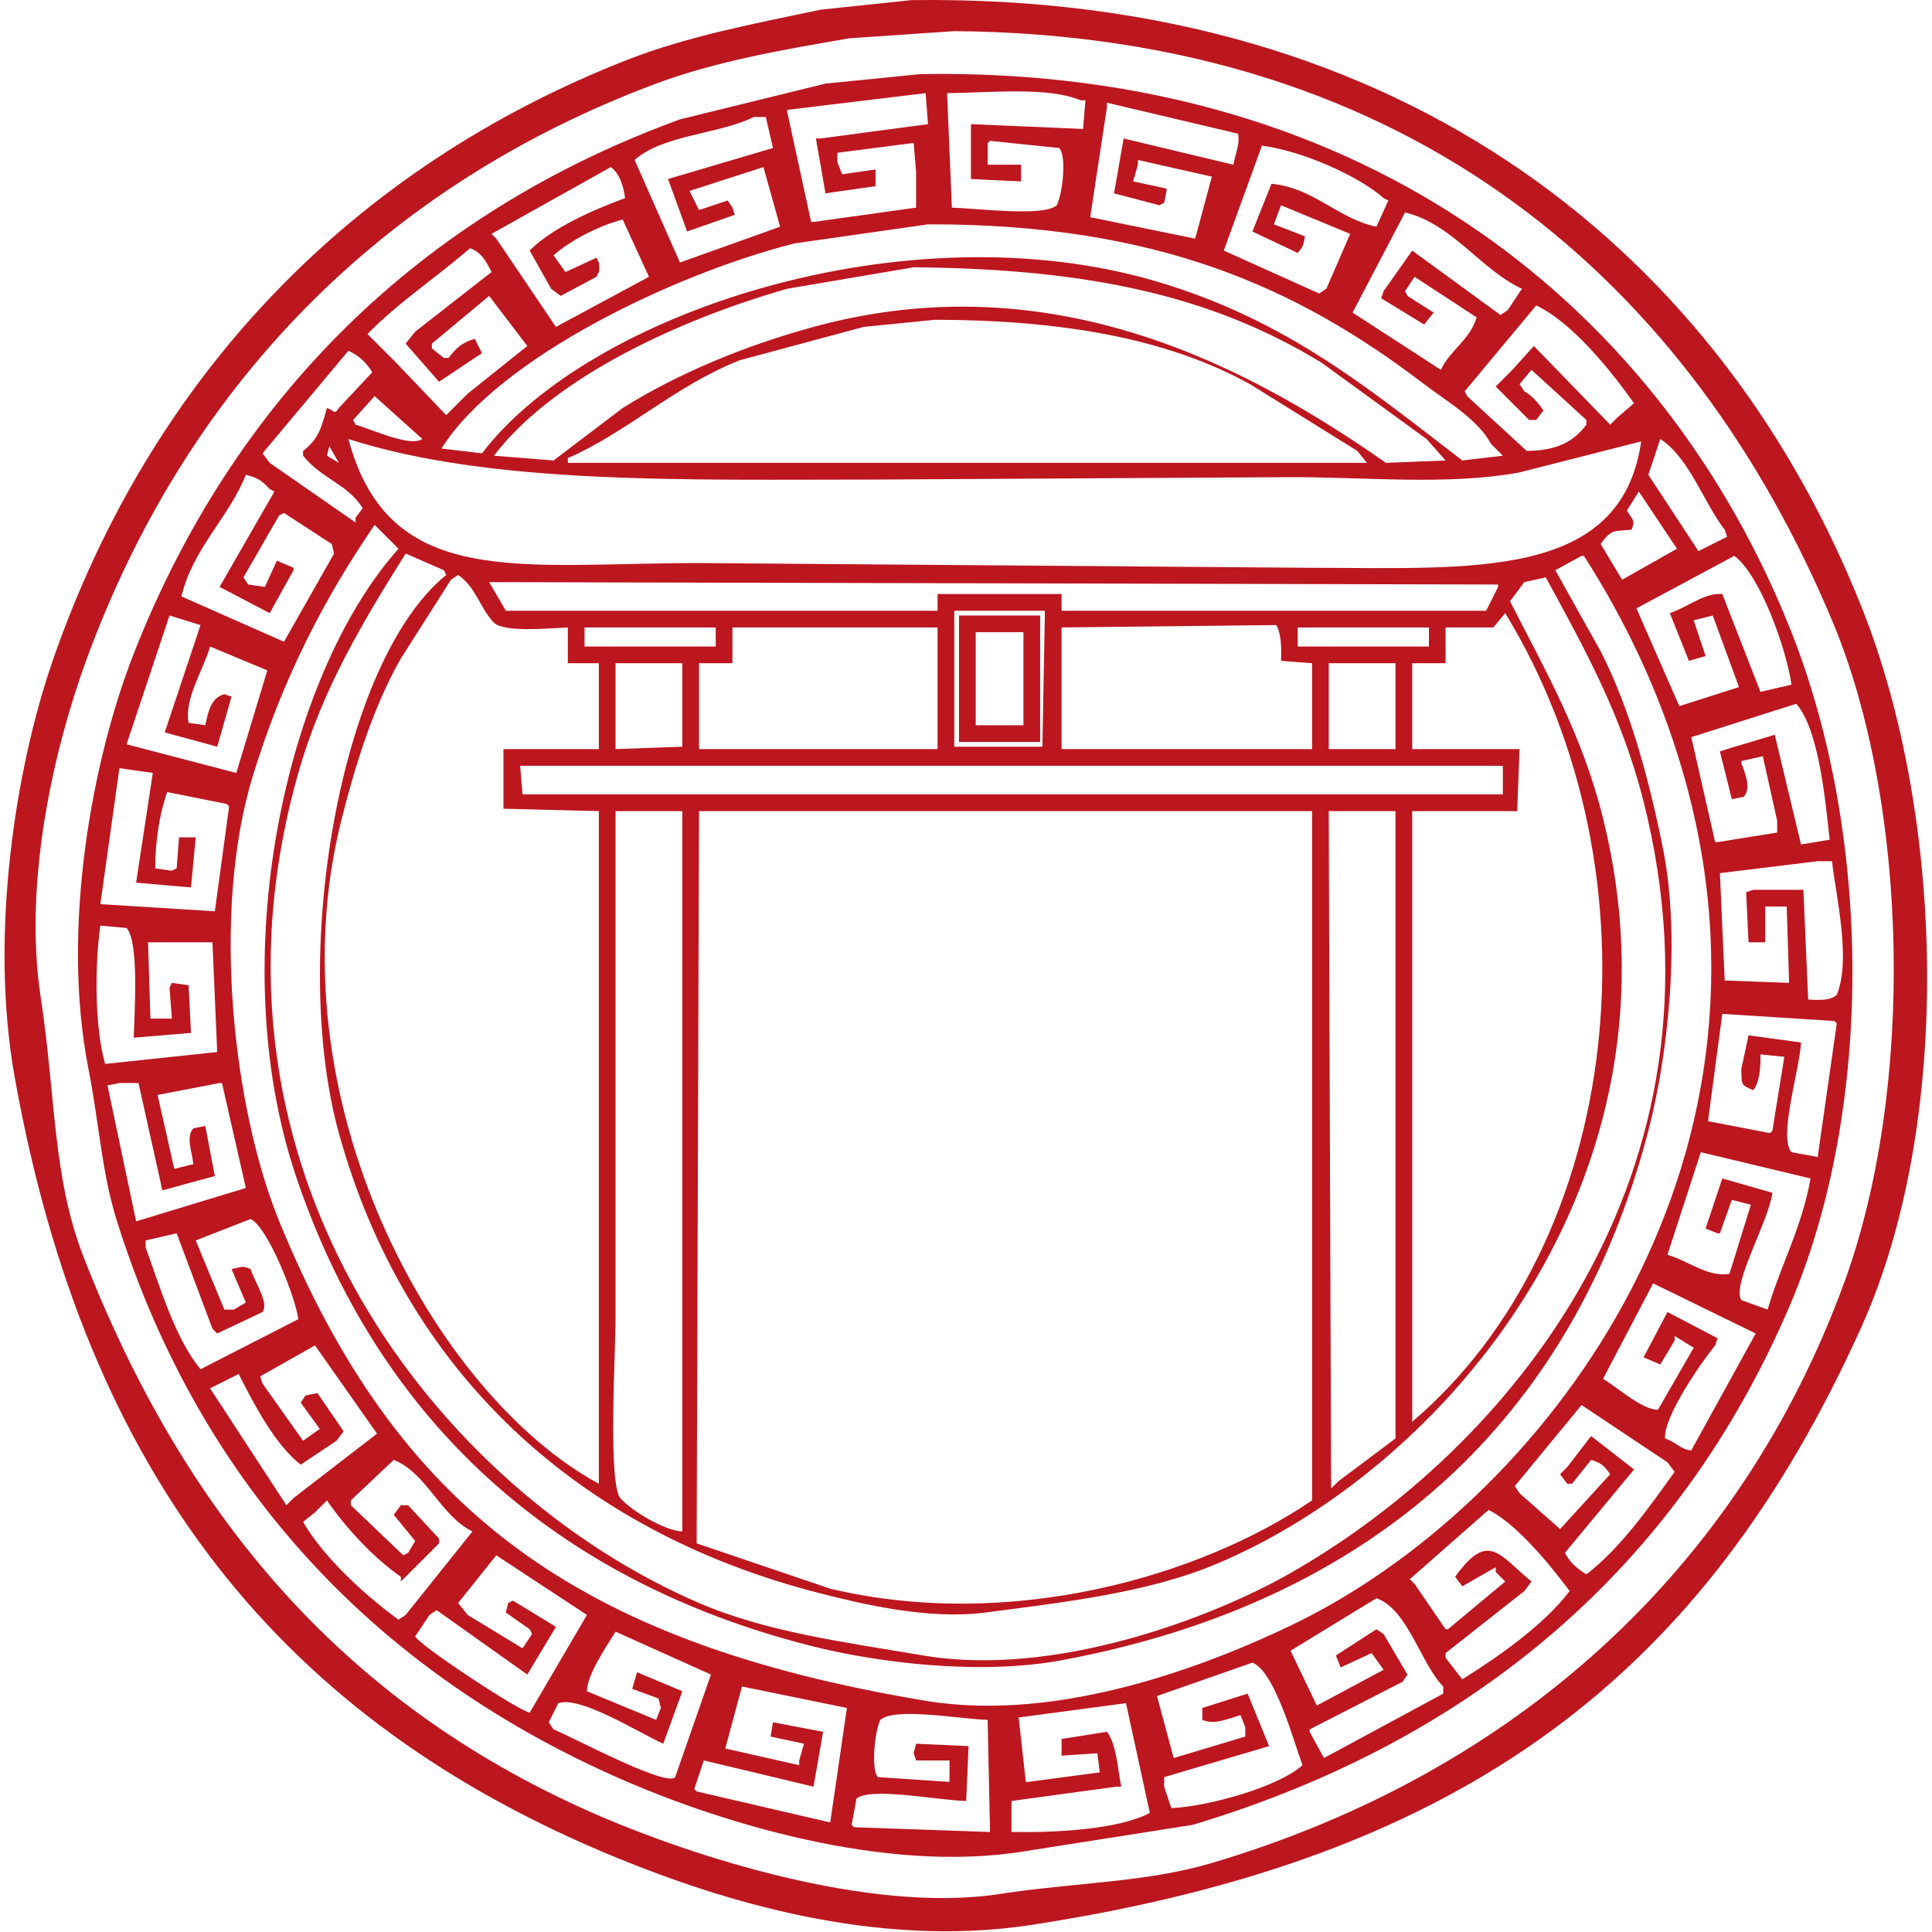 <?xml version="1.0" encoding="utf-8"?>
<!-- Generator: Adobe Illustrator 16.0.0, SVG Export Plug-In . SVG Version: 6.00 Build 0)  -->
<!DOCTYPE svg PUBLIC "-//W3C//DTD SVG 1.1//EN" "http://www.w3.org/Graphics/SVG/1.1/DTD/svg11.dtd">
<svg version="1.1" id="Layer_1" xmlns="http://www.w3.org/2000/svg" xmlns:xlink="http://www.w3.org/1999/xlink" x="0px" y="0px"
	 width="850px" height="850px" viewBox="0 0 850 850" enable-background="new 0 0 850 850" xml:space="preserve">
<g>
	<g>
		<path fill-rule="evenodd" clip-rule="evenodd" fill="#BC161F" d="M819.654,268.704C758.765,114.027,620.252-2.958,400.943,0.057
			c-13.291,1.399-26.585,2.798-39.877,4.197c-29.706,6.256-58.748,11.755-85.001,22.038
			C154.88,73.756,66.512,165.415,23.159,290.742C6.765,338.129-4.661,411.307,6.368,473.338
			c31.427,176.758,118.49,284.172,265.499,344.203c44.805,18.295,112.76,39.877,181.546,29.385
			c192.115-29.307,296.532-110.746,365.192-262.352C859.436,494.416,855.383,359.461,819.654,268.704z M811.26,564.635
			c-46.273,126.24-144.813,215.402-278.092,255.006c-28.878,8.58-60.08,8.541-93.396,13.643
			c-58.384,8.939-137.066-17.742-174.201-33.582C153.224,751.781,81.842,668.502,36.8,553.092
			c-13.693-35.086-12.217-70.59-18.889-114.385c-7.796-51.173,6.041-109.838,19.938-147.965
			C81.959,169.728,168.428,81.66,288.657,36.786c26.058-9.725,55.146-14.822,85.002-19.939c15.389-1.049,30.784-2.099,46.173-3.148
			c203.885,1.611,325.036,113.668,386.18,259.203C839.771,353.251,842.699,478.863,811.26,564.635z M788.173,278.149
			C732.952,138.342,603.863,29.366,405.141,32.588c-13.991,1.398-27.986,2.799-41.976,4.198
			c-21.336,5.246-42.678,10.494-64.014,15.741C184.714,94.229,102.852,175.388,58.838,287.593
			c-17.913,45.666-32.219,120.009-19.939,182.596c4.875,24.848,5.764,45.469,12.593,67.162
			C88.607,655.24,167.365,737.215,276.064,783.961c39.232,16.871,112.585,40.887,175.25,30.432
			c24.483-3.846,48.976-7.695,73.458-11.543c124.69-37.459,213.726-114.494,262.351-227.719
			C825.009,486.91,823.17,366.755,788.173,278.149z M790.271,309.63c9.906,11.157,12.827,42.318,14.691,59.816
			c-4.197,0.699-8.396,1.399-12.592,2.099c-3.849-16.09-7.697-32.183-11.545-48.272c-6.995,2.099-13.992,4.197-20.987,6.296
			c-1.05,0.35-2.099,0.699-3.147,1.049c1.747,6.995,3.498,13.992,5.246,20.988c1.748-0.35,3.5-0.699,5.247-1.049
			c3.252-3.557,0.841-10.025-1.05-14.691v-1.05c3.148-0.699,6.297-1.399,9.445-2.099c2.1,9.443,4.197,18.89,6.296,28.334v5.247
			c-8.744,1.399-17.491,2.799-26.235,4.197h-1.049c-3.498-15.39-6.996-30.784-10.495-46.174
			C759.487,319.425,774.882,314.527,790.271,309.63z M229.891,349.508c-0.35-4.198-0.699-8.396-1.049-12.594h432.354v12.594H229.891
			z M613.973,356.854v275.994c-8.396,6.293-16.792,12.592-25.187,18.889c-1.05,1.049-2.099,2.1-3.147,3.148
			c-0.351-99.334-0.7-198.697-1.049-298.031H613.973z M577.243,356.854v303.277c-49.246,33.494-132.613,57.623-211.98,38.828
			c-19.586-6.645-39.179-13.293-58.766-19.939c0.35-107.377,0.699-214.787,1.049-322.166H577.243z M300.201,356.854v316.919
			c-6.939-0.084-22.182-8.732-27.284-14.691c-5.467-6.307-2.099-64.813-2.099-78.705V356.854H300.201z M314.892,284.445h-57.717
			v-8.395h57.717V284.445z M322.238,291.791V276.05h90.249v53.52h-104.94v-37.779H322.238z M270.817,291.791h29.383v36.729
			c-9.793,0.35-19.59,0.7-29.383,1.049V291.791z M419.833,328.52v-59.816h39.877c-0.351,19.237-0.7,38.479-1.05,57.717v2.099
			H419.833z M577.243,291.791v37.779H467.056v-53.52c31.479-0.35,62.968-0.699,94.446-1.049c2.086,3.524,2.377,9.361,2.1,15.741
			C568.147,291.091,572.695,291.44,577.243,291.791z M570.947,284.445v-8.395h57.717v8.395H570.947z M613.973,291.791v37.779H584.59
			v-37.779H613.973z M621.318,356.854h46.173c0.35-9.095,0.7-18.19,1.05-27.285h-47.223v-37.779h14.691V276.05h20.988
			c1.747-2.099,3.498-4.198,5.246-6.297c70.31,115.34,51.818,276.94-40.926,355.749V356.854z M659.096,258.21
			c-1.748,3.498-3.498,6.997-5.247,10.494H467.056v-7.346h-54.569v7.346H222.545c-2.448-4.197-4.898-8.396-7.346-12.593
			c147.951,0.35,295.946,0.7,443.897,1.05V258.21z M217.298,273.951c4.747,4.423,23.871,2.461,32.532,2.099v15.741h13.642v37.779
			h-41.976v26.235c13.99,0.35,27.986,0.7,41.976,1.05v295.931c-72.567-39.27-143.959-169.527-113.335-291.734
			c6.273-25.036,14.419-50.771,26.235-71.359c7.345-11.542,14.692-23.088,22.038-34.63c1.049-0.699,2.099-1.399,3.148-2.099
			C209.518,258.438,210.899,267.171,217.298,273.951z M149.087,498.523c28.948,104.705,104.849,175.291,211.979,202.535
			c18.896,4.805,47.461,11.617,72.409,8.395c34.975-4.52,71.349-8.799,100.742-20.988
			c100.907-41.846,210.526-169.441,171.053-328.463c-9.227-37.174-25.771-65.662-40.926-95.495c2.099-2.798,4.197-5.597,6.297-8.396
			c3.147-0.7,6.295-1.399,9.443-2.099c16.548,30.4,33.363,60.327,43.025,98.644c41.571,164.872-60.291,285.668-156.36,340.006
			c-33.122,18.734-102.186,45.531-160.559,35.68c-36.576-6.172-69.337-10.482-98.644-23.086
			c-113.524-48.824-226.29-189.357-176.299-365.192c10.629-37.389,28.934-67.271,47.223-96.545
			c5.596,2.448,11.193,4.897,16.791,7.346c0.35,0.699,0.7,1.399,1.049,2.098C149.482,290.907,127.511,420.483,149.087,498.523z
			 M130.198,517.412c35.771,106.498,112.745,177.824,226.671,206.732c29.16,7.398,74.209,12.992,110.187,6.297
			C603.128,705.113,691.83,625.33,725.208,497.475c8.633-33.064,14.436-84.961,6.297-124.88
			c-6.301-30.905-14.448-60.897-27.284-86.05c-6.646-11.892-13.293-23.788-19.939-35.68c3.848-2.099,7.697-4.198,11.544-6.297h1.05
			c17.614,27.57,32.684,58.404,43.025,93.397c52.107,176.299-62.106,324.137-171.053,376.735
			c-35.767,17.27-102.061,43.5-161.608,33.582c-153.801-25.617-232.488-84.139-284.388-210.93
			c-20.081-49.059-30.178-135.631-11.543-196.239c13.1-42.603,31.169-77.598,53.52-110.187c3.498,3.498,6.996,6.996,10.494,10.494
			C125.611,297.105,98.125,421.928,130.198,517.412z M715.764,224.629c1.748-2.798,3.499-5.597,5.248-8.396
			c5.597,8.395,11.193,16.792,16.79,25.186c-8.044,4.547-16.091,9.095-24.136,13.642c-3.149-5.246-6.297-10.495-9.445-15.741
			c5.04-6.868,5.824-5.417,13.643-6.296C719.41,228.64,718.547,229.252,715.764,224.629z M788.173,301.235
			c-4.547,1.05-9.095,2.1-13.643,3.149c-5.596-14.34-11.193-28.685-16.79-43.026c-7.678-0.723-15.227,5.75-23.087,8.395
			c2.797,6.996,5.597,13.993,8.396,20.989c2.447-0.7,4.897-1.4,7.346-2.1c-1.748-5.246-3.499-10.495-5.247-15.74
			c2.798-0.7,5.597-1.4,8.395-2.1c3.849,10.493,7.696,20.989,11.544,31.482c-8.744,2.798-17.492,5.597-26.235,8.396
			c-6.295-14.34-12.594-28.686-18.89-43.025c14.341-7.695,28.687-15.393,43.025-23.087
			C774.158,252.525,786.029,285.505,788.173,301.235z M730.455,193.147c12.761,8.196,19.064,27.95,28.334,39.877
			c0.35,1.049,0.7,2.098,1.05,3.148c-4.198,2.099-8.396,4.198-12.593,6.297c-7.345-11.193-14.692-22.389-22.038-33.582
			C726.957,203.642,728.707,198.393,730.455,193.147z M577.243,249.815c-89.89-0.7-179.807-1.4-269.697-2.099
			c-78.988,0.002-136.419,12.026-154.262-54.569c62.881,20.132,147.32,17.844,231.918,17.84c60.159-0.35,120.338-0.7,180.497-1.05
			c34.868-0.206,70.611,3.794,102.842-2.099c17.838-4.547,35.682-9.095,53.52-13.642
			C713.308,255.201,647.931,249.853,577.243,249.815z M155.383,184.751c3.147-3.498,6.296-6.996,9.444-10.494
			c6.995,6.296,13.992,12.594,20.988,18.89c-5.396,3.634-21.754-4.117-29.383-6.296
			C156.083,186.151,155.733,185.451,155.383,184.751z M357.917,143.825c-30.453,8.321-59.734,20.523-83.952,35.68
			c-10.143,7.694-20.29,15.392-30.433,23.086c-8.744-0.699-17.491-1.399-26.235-2.099c26.533-34.699,82.111-60.061,129.077-73.458
			c18.538-3.148,37.081-6.297,55.618-9.444c77.833,0.701,131.451,12.713,179.448,41.976c15.39,11.193,30.784,22.388,46.175,33.581
			c2.796,3.148,5.597,6.296,8.395,9.444c-8.744,0.35-17.492,0.7-26.235,1.05C550.671,162.332,463.94,114.852,357.917,143.825z
			 M601.378,203.641H249.83v-2.099c25.566-11.026,47.235-31.855,75.557-43.025c18.188-4.896,36.381-9.796,54.569-14.692
			c10.493-1.049,20.989-2.099,31.482-3.148c55.833,0.13,102.046,8.174,138.522,28.333c15.738,9.794,31.483,19.59,47.223,29.383
			C598.581,200.143,599.981,201.892,601.378,203.641z M718.912,177.406c-2.449,2.099-4.897,4.197-7.346,6.296
			c-1.05,1.049-2.099,2.099-3.148,3.148c-11.193-11.542-22.387-23.088-33.581-34.63c-3.147,3.498-6.296,6.996-9.444,10.494
			c-2.448,2.449-4.897,4.898-7.346,7.346c4.896,4.896,9.795,9.795,14.69,14.691h3.149c1.049-1.398,2.1-2.799,3.148-4.197
			c-2.309-3.373-4.808-6.299-8.395-8.396c-0.7-1.049-1.399-2.099-2.1-3.148c1.748-2.099,3.499-4.198,5.247-6.297
			c8.044,7.346,16.091,14.693,24.136,22.038v2.099c-5.538,7.525-13.154,11.467-26.234,11.543
			c-8.744-8.044-17.492-16.091-26.235-24.136c-0.351-0.699-0.7-1.399-1.05-2.099c10.493-12.592,20.988-25.187,31.482-37.778
			C691.921,141.996,708.866,163.255,718.912,177.406z M669.59,127.035c-2.099,3.147-4.197,6.297-6.296,9.444
			c-1.05,0.699-2.099,1.399-3.148,2.099c-12.941-9.443-25.886-18.89-38.827-28.334c-4.198,5.946-8.396,11.895-12.594,17.84
			c-0.35,1.05-0.699,2.099-1.049,3.148c6.296,3.848,12.595,7.696,18.889,11.544c1.399-1.75,2.8-3.499,4.197-5.248
			c-3.846-2.448-7.696-4.897-11.543-7.346c-0.349-0.699-0.7-1.399-1.049-2.099c1.398-2.098,2.798-4.197,4.197-6.296
			c9.094,5.946,18.19,11.894,27.285,17.84c-2.948,10.003-11.56,14.277-15.742,23.086c-12.941-8.394-25.887-16.792-38.827-25.186
			c7.694-14.689,15.391-29.384,23.087-44.075C639.258,98.623,651.455,118.677,669.59,127.035z M608.725,87.158
			c0.7,0.349,1.398,0.699,2.099,1.049c-1.748,3.848-3.497,7.696-5.247,11.544c-16.939-3.498-27.549-17.165-46.174-18.89
			c-2.797,6.995-5.597,13.993-8.395,20.988c6.646,3.148,13.294,6.297,19.939,9.445c2.11-2.554,2.471-2.86,3.147-7.346
			c-4.547-1.749-9.095-3.499-13.643-5.247c1.05-2.798,2.099-5.597,3.149-8.395c10.143,4.197,20.288,8.396,30.432,12.592
			c-3.497,8.045-6.996,16.092-10.494,24.137c-1.05,0.699-2.099,1.399-3.148,2.099c-13.991-6.295-27.985-12.593-41.976-18.89
			c5.597-15.389,11.193-30.784,16.79-46.173C572.663,66.372,597.262,77.062,608.725,87.158z M486.994,47.28v-2.099
			c19.237,4.547,38.48,9.096,57.717,13.642c0.816,4.791-1.001,8.047-2.098,13.643c-16.09-3.847-32.184-7.696-48.273-11.543
			c-1.397,8.045-2.798,16.091-4.197,24.136c6.646,1.75,13.293,3.499,19.938,5.248c0.7-0.35,1.398-0.699,2.099-1.049
			c0.351-1.75,0.7-3.499,1.051-5.248v-1.049c-4.896-1.049-9.797-2.099-14.693-3.148c0.7-2.449,1.399-4.898,2.1-7.346v-2.099
			c10.842,2.449,21.689,4.897,32.531,7.346c-2.449,9.095-4.897,18.19-7.346,27.285c-15.39-3.148-30.785-6.297-46.174-9.445
			C482.097,79.463,484.546,63.37,486.994,47.28z M475.451,44.132h2.099c-0.35,4.197-0.7,8.396-1.05,12.593
			c-16.439-0.7-32.882-1.399-49.322-2.099v24.136c7.345,0.35,14.693,0.7,22.039,1.049v-7.346h-14.692v-9.445
			c0.35-0.35,0.699-0.699,1.05-1.049c10.143,1.049,20.289,2.099,30.432,3.148c3.341,3.49,1.515,19.963-1.049,25.186
			c-5.718,5.158-34.676,1.383-46.174,1.049c-0.699-16.789-1.399-33.583-2.099-50.372C435.526,40.811,461.025,38.048,475.451,44.132z
			 M626.564,169.011c9.646,7.368,23.574,15.355,29.384,26.235l5.247,5.247c-5.946,0.7-11.895,1.399-17.84,2.099
			c-40.994-31.436-77.192-61.794-134.324-78.705c-109.691-32.467-249.491,13.327-296.98,75.557
			c-5.946-0.699-11.894-1.399-17.84-2.098c25.085-39.856,102.433-76.854,155.312-90.249c19.587-2.798,39.18-5.597,58.767-8.396
			C508.689,98.454,570.553,126.228,626.564,169.011z M346.375,48.329c20.287-2.448,40.579-4.897,60.865-7.346
			c0.35,4.547,0.699,9.095,1.049,13.643c-15.739,2.099-31.483,4.197-47.223,6.296h-2.099c1.399,8.045,2.799,16.091,4.198,24.136
			c7.345-1.049,14.692-2.099,22.037-3.147v-7.347c-4.896,0.7-9.795,1.4-14.691,2.099c-0.7-1.749-1.399-3.498-2.099-5.247v-4.198
			c10.843-1.398,21.689-2.798,32.531-4.197h1.05c0.35,4.197,0.699,8.396,1.049,12.593v15.741
			c-15.04,2.099-30.084,4.197-45.125,6.296h-1.048c-3.499-16.089-6.998-32.183-10.495-48.273V48.329z M331.683,51.478h5.247
			c1.05,4.546,2.099,9.095,3.148,13.642c-15.389,4.547-30.784,9.095-46.173,13.643c2.798,7.695,5.597,15.392,8.396,23.086
			c6.995-2.448,13.993-4.897,20.988-7.346c-0.35-1.049-0.7-2.099-1.05-3.148c-0.7-1.049-1.398-2.099-2.098-3.148
			c-4.197,1.399-8.396,2.799-12.593,4.197c-1.399-2.797-2.799-5.596-4.198-8.395c10.843-3.498,21.688-6.996,32.532-10.494
			c2.449,8.744,4.897,17.491,7.346,26.235c-14.69,5.247-29.385,10.494-44.075,15.741c-6.646-15.04-13.294-30.084-19.939-45.125
			C291.827,59.211,315.868,59.206,331.683,51.478z M268.718,73.515c3.765,2.717,5.548,8.025,6.297,13.643
			c-13.713,5.03-32.39,13.237-41.977,23.086c3.148,5.597,6.297,11.194,9.445,16.791c1.399,1.049,2.799,2.099,4.198,3.148
			c5.247-2.798,10.495-5.597,15.741-8.395c1.691-3.435,1.27-2.122,1.049-6.296c-0.35-0.699-0.7-1.399-1.049-2.099
			c-4.547,2.099-9.096,4.198-13.642,6.296c-1.749-2.448-3.499-4.897-5.248-7.346c7.309-6.505,19.975-13.096,30.433-15.741
			c3.848,8.395,7.696,16.791,11.544,25.186c-13.642,7.345-27.287,14.692-40.927,22.038c-8.745-12.942-17.491-25.887-26.235-38.828
			c-0.7-0.7-1.399-1.4-2.099-2.1C233.737,93.104,251.23,83.309,268.718,73.515z M206.804,109.195
			c5.16,1.847,7.181,6.005,9.445,10.494c-11.192,8.744-22.389,17.491-33.581,26.235c-1.399,1.75-2.799,3.499-4.197,5.248
			c4.896,5.596,9.795,11.194,14.691,16.791c6.296-4.198,12.593-8.396,18.889-12.593c-1.049-2.098-2.099-4.197-3.148-6.296
			c-5.54,1.544-8.586,4.372-11.544,8.396h-2.098c-1.749-1.399-3.499-2.799-5.248-4.197v-2.099
			c8.395-6.995,16.792-13.993,25.186-20.988c5.597,7.345,11.194,14.693,16.791,22.038c-8.744,6.995-17.491,13.993-26.235,20.988
			c-3.147,3.148-6.297,6.297-9.445,9.445c-7.346-7.695-14.692-15.392-22.037-23.087c-4.197-4.197-8.396-8.396-12.593-12.593
			C175.443,132.817,191.856,122.232,206.804,109.195z M153.284,154.319c4.635,2.086,7.97,5.229,10.494,9.444
			c-4.896,5.247-9.795,10.495-14.691,15.742c-2.094,3.318-1.978,0.998-5.248,0c-2.308,7.936-3.308,13.38-10.494,18.889v2.099
			c8.481,10.451,19.528,12.358,26.235,23.087c-1.05,1.399-2.099,2.799-3.148,4.197v2.1c-12.592-8.745-25.187-17.492-37.779-26.235
			l-3.148-4.198C128.098,184.403,140.692,169.359,153.284,154.319z M149.087,203.641c-1.749-1.05-3.499-2.099-5.248-3.148
			c0.35-1.399,0.7-2.798,1.05-4.197C146.288,198.743,147.688,201.193,149.087,203.641z M108.16,208.888
			c5.252,1.212,7.553,2.984,10.494,6.297c0.7,0.35,1.4,0.699,2.099,1.049c-8.045,13.99-16.092,27.985-24.136,41.976
			c7.345,3.847,14.692,7.696,22.037,11.543c3.498-6.296,6.996-12.593,10.494-18.889v-1.049c-2.448-1.05-4.897-2.099-7.346-3.148
			c-1.749,3.848-3.499,7.696-5.247,11.543c-2.448-0.35-4.897-0.699-7.346-1.049c-0.7-1.05-1.4-2.099-2.099-3.148
			c5.247-9.094,10.494-18.19,15.741-27.285c0.7-0.35,1.4-0.699,2.099-1.049c6.995,4.547,13.993,9.095,20.988,13.643
			c0.35,1.398,0.699,2.799,1.049,4.197c-7.345,12.941-14.692,25.887-22.037,38.828c-15.04-6.645-30.084-13.293-45.125-19.939
			C84.841,241.222,100.872,227.462,108.16,208.888z M74.579,270.802c4.547,1.399,9.095,2.799,13.643,4.198
			c-5.247,15.739-10.495,31.483-15.742,47.223c7.695,2.098,15.393,4.198,23.087,6.296c2.099-7.345,4.197-14.693,6.296-22.038
			c-1.05-0.35-2.099-0.699-3.148-1.049c-6.08,1.546-7.125,7.953-8.396,13.643c-2.448-0.35-4.897-0.7-7.346-1.05
			c-1.979-10.784,6.513-23.169,9.445-33.581c8.394,3.498,16.792,6.996,25.186,10.494c-4.547,15.04-9.095,30.084-13.642,45.125
			c-16.089-4.197-32.184-8.396-48.272-12.593C61.986,308.583,68.283,289.69,74.579,270.802z M52.542,337.964
			c4.896,0.7,9.795,1.4,14.691,2.099c-2.449,16.089-4.897,32.183-7.346,48.272c8.044,0.7,16.091,1.4,24.136,2.1
			c0.699-7.346,1.399-14.693,2.099-22.038h-7.346c-0.35,4.547-0.699,9.095-1.049,13.643c-0.7,0.35-1.399,0.699-2.099,1.049
			c-2.448-0.35-4.897-0.699-7.346-1.049c0.1-12.849,1.927-23.748,5.247-33.581c8.744,1.749,17.491,3.498,26.235,5.247
			c0.35,0.35,0.699,0.7,1.049,1.05c-2.099,15.389-4.197,30.784-6.296,46.173c-16.789-1.049-33.583-2.099-50.372-3.148
			C46.944,377.844,49.744,357.901,52.542,337.964z M44.146,407.225c3.848,0.35,7.696,0.7,11.543,1.049
			c5.671,6.211,3.403,38.238,3.148,48.273c8.394-0.699,16.791-1.398,25.186-2.098c-0.35-6.996-0.7-13.994-1.05-20.988
			c-2.448-0.35-4.897-0.701-7.346-1.049c-0.35,0.699-0.7,1.398-1.049,2.098c0.35,4.547,0.699,9.094,1.049,13.643h-9.444
			c-0.35-11.193-0.7-22.389-1.05-33.582h28.334c0.7,16.089,1.399,32.183,2.099,48.273c-16.439,1.748-32.883,3.498-49.322,5.246
			C41.655,451.992,41.625,425.037,44.146,407.225z M47.294,477.535c1.749-0.35,3.499-0.699,5.248-1.049h8.395
			c3.497,15.738,6.996,31.482,10.494,47.223c7.695-2.1,15.392-4.197,23.087-6.297c-1.399-7.346-2.799-14.693-4.198-22.037
			c-1.748,0.35-3.498,0.699-5.247,1.049c-3.282,3.547-0.765,9.537,0,15.742c-2.799,0.699-5.597,1.398-8.395,2.098
			c-2.448-10.842-4.898-21.689-7.346-32.531c9.095-1.748,18.19-3.5,27.285-5.246h1.049c3.498,15.389,6.997,30.783,10.494,46.174
			c-16.089,4.896-32.183,9.795-48.272,14.691C55.69,517.414,51.492,497.473,47.294,477.535z M64.085,548.895v-3.148
			c4.547-1.049,9.095-2.1,13.643-3.148c5.246,13.992,10.495,27.986,15.741,41.977c0.7,0.701,1.399,1.398,2.099,2.098
			c6.645-3.146,13.293-6.295,19.938-9.443c2.916-4.098-3.195-12.566-5.247-18.889c-3.881-1.549-3.224-1.047-8.395,0
			c2.099,4.896,4.198,9.795,6.296,14.691c-1.748,1.049-3.498,2.1-5.247,3.148h-4.198c-4.197-10.145-8.396-20.289-12.593-30.434
			c8.045-3.148,16.092-6.297,24.136-9.445c7.644,3.602,19.835,34.705,20.988,44.076c-14.341,7.344-28.685,14.691-43.025,22.037
			C77.002,588.707,70.571,566.605,64.085,548.895z M126,662.23c-11.192-17.139-22.388-34.281-33.581-51.422
			c4.197-2.098,8.396-4.197,12.593-6.295c6.683,13.195,15.954,31.059,27.285,39.877c5.247-3.498,10.495-6.998,15.741-10.494
			c1.05-1.4,2.099-2.799,3.148-4.197c-3.848-5.598-7.696-11.195-11.543-16.791c-1.749,0.35-3.499,0.699-5.247,1.049
			c-0.699,1.049-1.399,2.1-2.099,3.148c2.798,3.848,5.597,7.697,8.395,11.543c-2.448,1.748-4.898,3.5-7.346,5.248
			c-5.946-8.395-11.894-16.793-17.84-25.186c-0.35-1.051-0.699-2.1-1.049-3.148c8.045-4.549,16.091-9.096,24.136-13.643
			c9.094,12.941,18.19,25.887,27.285,38.828c-12.243,9.443-24.487,18.889-36.729,28.334C128.099,660.131,127.049,661.182,126,662.23
			z M175.322,712.602c-14.547-10.617-32.851-27.27-41.976-43.025c1.749-1.4,3.498-2.801,5.247-4.199
			c1.749-1.746,3.499-3.498,5.247-5.246c8.359,12.066,20.424,25.23,32.532,33.58v2.1c5.596-5.596,11.194-11.193,16.791-16.791
			v-2.098c-4.547-4.896-9.095-9.795-13.643-14.691h-3.148c-1.049,1.398-2.099,2.797-3.148,4.197
			c3.147,3.848,6.296,7.697,9.444,11.543c-1.049,1.748-2.099,3.5-3.148,5.248c-0.699,0.348-1.398,0.699-2.098,1.049
			c-7.695-7.346-15.393-14.693-23.087-22.037v-2.1c6.296-5.945,12.594-11.893,18.89-17.84c14.563,5.777,20.517,24.588,34.63,31.482
			c-9.793,12.24-19.589,24.488-29.383,36.729C177.421,711.201,176.371,711.9,175.322,712.602z M182.667,719.947
			c2.099-3.148,4.198-6.297,6.296-9.445c1.049-0.699,2.099-1.398,3.148-2.098c13.291,9.443,26.586,18.891,39.877,28.332
			c4.197-6.994,8.396-13.992,12.593-20.986c-6.296-3.848-12.593-7.697-18.89-11.543c-0.7,0.348-1.399,0.699-2.099,1.049
			c-0.35,1.398-0.699,2.797-1.049,4.197c3.498,2.447,6.997,4.896,10.494,7.346l1.05,2.1c-1.399,2.098-2.798,4.197-4.198,6.297
			c-8.044-4.898-16.091-9.797-24.136-14.693c-1.399-1.748-2.798-3.498-4.197-5.246c5.596-6.996,11.194-13.992,16.79-20.988
			c13.292,8.742,26.586,17.49,39.877,26.234c-8.394,14.34-16.792,28.686-25.186,43.025
			C226.847,751.926,183.7,723.217,182.667,719.947z M243.533,760.873c-0.7-1.049-1.399-2.098-2.099-3.148
			c1.398-2.797,2.799-5.596,4.198-8.395c9.725-3.295,34.795,12.646,46.174,17.84c2.798-7.695,5.597-15.393,8.395-23.086
			c-6.646-2.799-13.293-5.598-19.938-8.396c-0.7,2.447-1.4,4.898-2.099,7.346c3.848,1.398,7.695,2.799,11.543,4.199
			c0.35,1.398,0.7,2.797,1.049,4.197c-0.699,1.748-1.399,3.498-2.099,5.246c-10.144-4.197-20.29-8.395-30.433-12.592
			c0.143-7.414,8.155-18.996,12.593-26.234c13.991,6.293,27.985,12.592,41.976,18.887c-5.247,15.041-10.494,30.086-15.741,45.125
			C293.261,786.494,251.109,763.807,243.533,760.873z M365.263,801.801c-19.586-4.547-39.179-9.096-58.766-13.643
			c-0.35-0.35-0.699-0.701-1.049-1.049c1.399-4.197,2.799-8.396,4.198-12.594c16.089,3.848,32.183,7.697,48.272,11.543
			c1.399-8.043,2.799-16.09,4.198-24.135c-7.345-1.4-14.692-2.801-22.038-4.199c-0.35,2.1-0.7,4.199-1.049,6.297
			c4.897,1.049,9.795,2.1,14.692,3.148c-0.699,2.449-1.399,4.896-2.099,7.346v2.1c-10.843-2.449-21.689-4.898-32.532-7.346
			c2.448-9.094,4.897-18.191,7.346-27.285c15.39,3.148,30.784,6.297,46.174,9.445C370.161,768.219,367.711,785.012,365.263,801.801z
			 M375.757,803.9c-0.35-0.352-0.7-0.701-1.049-1.051c0.699-3.846,1.399-7.695,2.099-11.543c6.272-5.195,35.715,0.76,48.272,1.049
			c0.35-8.045,0.7-16.092,1.05-24.135c-7.695-0.352-15.393-0.701-23.087-1.051c-0.35,1.398-0.699,2.799-1.049,4.197
			c0.35,1.051,0.699,2.1,1.049,3.148h14.692v9.445c-10.493-0.701-20.989-1.4-31.482-2.1c-3.085-3.207-1.479-19.912,1.05-25.186
			c6.439-5.695,35.237-0.32,47.223,0c0.35,16.439,0.699,32.883,1.05,49.322C415.637,805.299,395.694,804.6,375.757,803.9z
			 M445.018,805.998v-13.643c15.39-2.098,30.784-4.197,46.174-6.297h2.1c-1.503-7.543-2.121-18.967-6.297-24.135
			c-6.646,1.049-13.293,2.098-19.938,3.146v7.348c5.246-0.352,10.494-0.701,15.741-1.051c0.349,2.799,0.7,5.598,1.049,8.396
			c-10.493,1.398-20.989,2.797-31.481,4.197h-1.05c-1.049-9.445-2.098-18.891-3.148-28.334c15.74-2.1,31.484-4.197,47.224-6.297
			c3.498,16.09,6.996,32.184,10.494,48.273C491.944,805,464.19,806.32,445.018,805.998z M515.328,795.504
			c-1.049-3.148-2.098-6.297-3.148-9.445v-4.197c15.39-4.547,30.784-9.096,46.174-13.641c-3.148-7.697-6.297-15.393-9.444-23.088
			c-6.646,2.1-13.293,4.197-19.938,6.297v5.246c5.374,2.174,10.167-0.131,16.79-2.098c0.7,1.748,1.398,3.498,2.099,5.246v4.197
			c-10.493,3.148-20.989,6.297-31.482,9.445c-2.448-9.094-4.897-18.189-7.346-27.285c13.991-4.896,27.986-9.795,41.977-14.691
			c9.941,3.932,18.208,34.869,22.037,45.125C562.559,786.09,532.16,794.664,515.328,795.504z M634.961,745.133
			c-17.489,9.443-34.981,18.889-52.472,28.334c-2.099-3.848-4.196-7.697-6.296-11.543v-1.051
			c13.642-6.994,27.285-13.992,40.927-20.986c0.699-1.051,1.398-2.1,2.099-3.15c-3.498-5.945-6.996-11.893-10.494-17.838
			c-1.049-0.701-2.098-1.4-3.148-2.1c-5.945,3.848-11.893,7.697-17.84,11.543c0.7,1.748,1.399,3.5,2.1,5.248
			c4.547-2.1,9.095-4.199,13.642-6.297c1.749,2.447,3.499,4.896,5.247,7.346c-9.793,5.246-19.59,10.494-29.383,15.74
			c-3.848-8.043-7.695-16.09-11.544-24.135c12.592-7.695,25.188-15.393,37.778-23.088c13.774,4.785,19.607,29.006,29.385,38.828
			V745.133z M643.355,738.836c-2.448-3.148-4.898-6.295-7.346-9.445v-2.098c11.542-9.094,23.087-18.189,34.631-27.285
			c1.049-1.398,2.097-2.799,3.147-4.197c-14.39-11.811-18.914-22.441-33.581-2.1c1.049,1.398,2.1,2.799,3.148,4.199
			c4.896-2.799,9.795-5.598,14.691-8.395v2.098c1.398,1.398,2.799,2.799,4.197,4.197c-8.394,6.996-16.791,13.994-25.186,20.988
			h-1.049c-4.548-6.646-9.095-13.293-13.643-19.938c-0.7-0.701-1.399-1.4-2.099-2.1c11.542-10.143,23.088-20.289,34.63-30.434
			c12.291,5.867,27.699,24.906,35.68,35.68C679.266,714.918,659.394,728.779,643.355,738.836z M697.924,692.662
			c-4.277-2.729-6.895-4.922-9.444-9.443c10.144-12.242,20.289-24.49,30.433-36.729c-6.296-4.898-12.593-9.797-18.889-14.693
			c-3.498,4.547-6.997,9.096-10.494,13.643c-1.05,1.051-2.1,2.1-3.148,3.148c1.049,1.398,2.099,2.797,3.148,4.197h2.098
			c2.798-3.498,5.598-6.996,8.396-10.494c4.782,1.412,5.897,2.869,8.395,6.297c-7.346,8.045-14.693,16.092-22.037,24.137
			c-5.946-5.248-11.895-10.494-17.84-15.742c-0.7-1.049-1.399-2.098-2.099-3.146c9.792-11.893,19.591-23.789,29.383-35.68
			c12.591,8.393,25.188,16.791,37.778,25.184c1.05,1.398,2.1,2.799,3.148,4.199C725.73,662.953,712.911,681.207,697.924,692.662z
			 M744.097,638.094c-4.318-0.217-6.23-3.279-11.542-5.246c-0.71-9.318,15.451-32.871,22.037-40.928
			c0.35-1.049,0.7-2.098,1.049-3.148c-7.345-3.846-14.692-7.695-22.037-11.543c-3.498,6.646-6.995,13.293-10.494,19.939
			c2.448,1.049,4.897,2.098,7.346,3.146c2.1-3.498,4.198-6.996,6.297-10.492v-2.1c2.798,1.748,5.598,3.498,8.396,5.246
			c-5.247,9.096-10.494,18.191-15.741,27.285c-6.956-0.074-17.156-9.336-24.137-13.643c7.345-13.99,14.692-27.986,22.038-41.977
			c15.04,7.346,30.085,14.693,45.124,22.037C762.988,603.813,753.541,620.955,744.097,638.094z M777.68,576.18
			c-3.849-1.4-7.697-2.801-11.545-4.199c-4.492-6.512,12.102-34.836,13.643-47.223c-7.346-2.098-14.693-4.197-22.037-6.295
			c-2.448,7.344-4.898,14.691-7.346,22.037c1.747,0.699,3.498,1.398,5.246,2.098h1.051c1.747-4.896,3.498-9.795,5.246-14.691
			c2.799,0.699,5.598,1.398,8.396,2.1c-3.149,10.143-6.297,20.289-9.445,30.432c-9.335,1.635-18.154-5.732-27.285-8.395
			c4.896-15.041,9.796-30.084,14.691-45.125c16.09,3.848,32.183,7.695,48.272,11.545C792.784,539.996,783.236,557.066,777.68,576.18
			z M799.717,509.018c-3.848-0.701-7.697-1.4-11.544-2.1c-5.816-6.984,3.568-35.951,4.198-48.271
			c-7.696-1.051-15.392-2.1-23.088-3.148c-1.049,4.896-2.099,9.795-3.148,14.691c-0.04,7.553,0.09,7.205,5.248,9.443
			c2.674-3.305,3.276-9.674,3.147-15.74c3.498,0.35,6.996,0.699,10.495,1.049c-1.749,10.844-3.5,21.689-5.248,32.533
			c-0.35,0.348-0.699,0.699-1.049,1.049c-9.095-1.748-18.19-3.498-27.285-5.248c2.099-15.738,4.197-31.482,6.297-47.223
			c16.438,1.051,32.883,2.1,49.322,3.148c0.349,0.35,0.7,0.699,1.049,1.049C805.314,469.838,802.514,489.43,799.717,509.018z
			 M795.519,439.758c-0.7-16.09-1.399-32.184-2.099-48.274h-22.037c-1.049,0.35-2.1,0.7-3.148,1.05
			c0.349,7.345,0.7,14.692,1.049,22.037h7.346V398.83h9.445c0.35,11.193,0.699,22.389,1.049,33.583
			c-9.442-0.352-18.89-0.701-28.334-1.051c-0.699-15.74-1.397-31.483-2.098-47.223c14.34-1.749,28.685-3.499,43.025-5.247h6.296
			c1.648,15.098,8.534,43.102,2.099,58.767C805.604,440.166,800.889,440.072,795.519,439.758z M421.931,326.421h35.68v-55.619
			h-35.68V326.421z M429.277,278.149h20.988v40.927h-20.988V278.149z"/>
	</g>
</g>
</svg>
